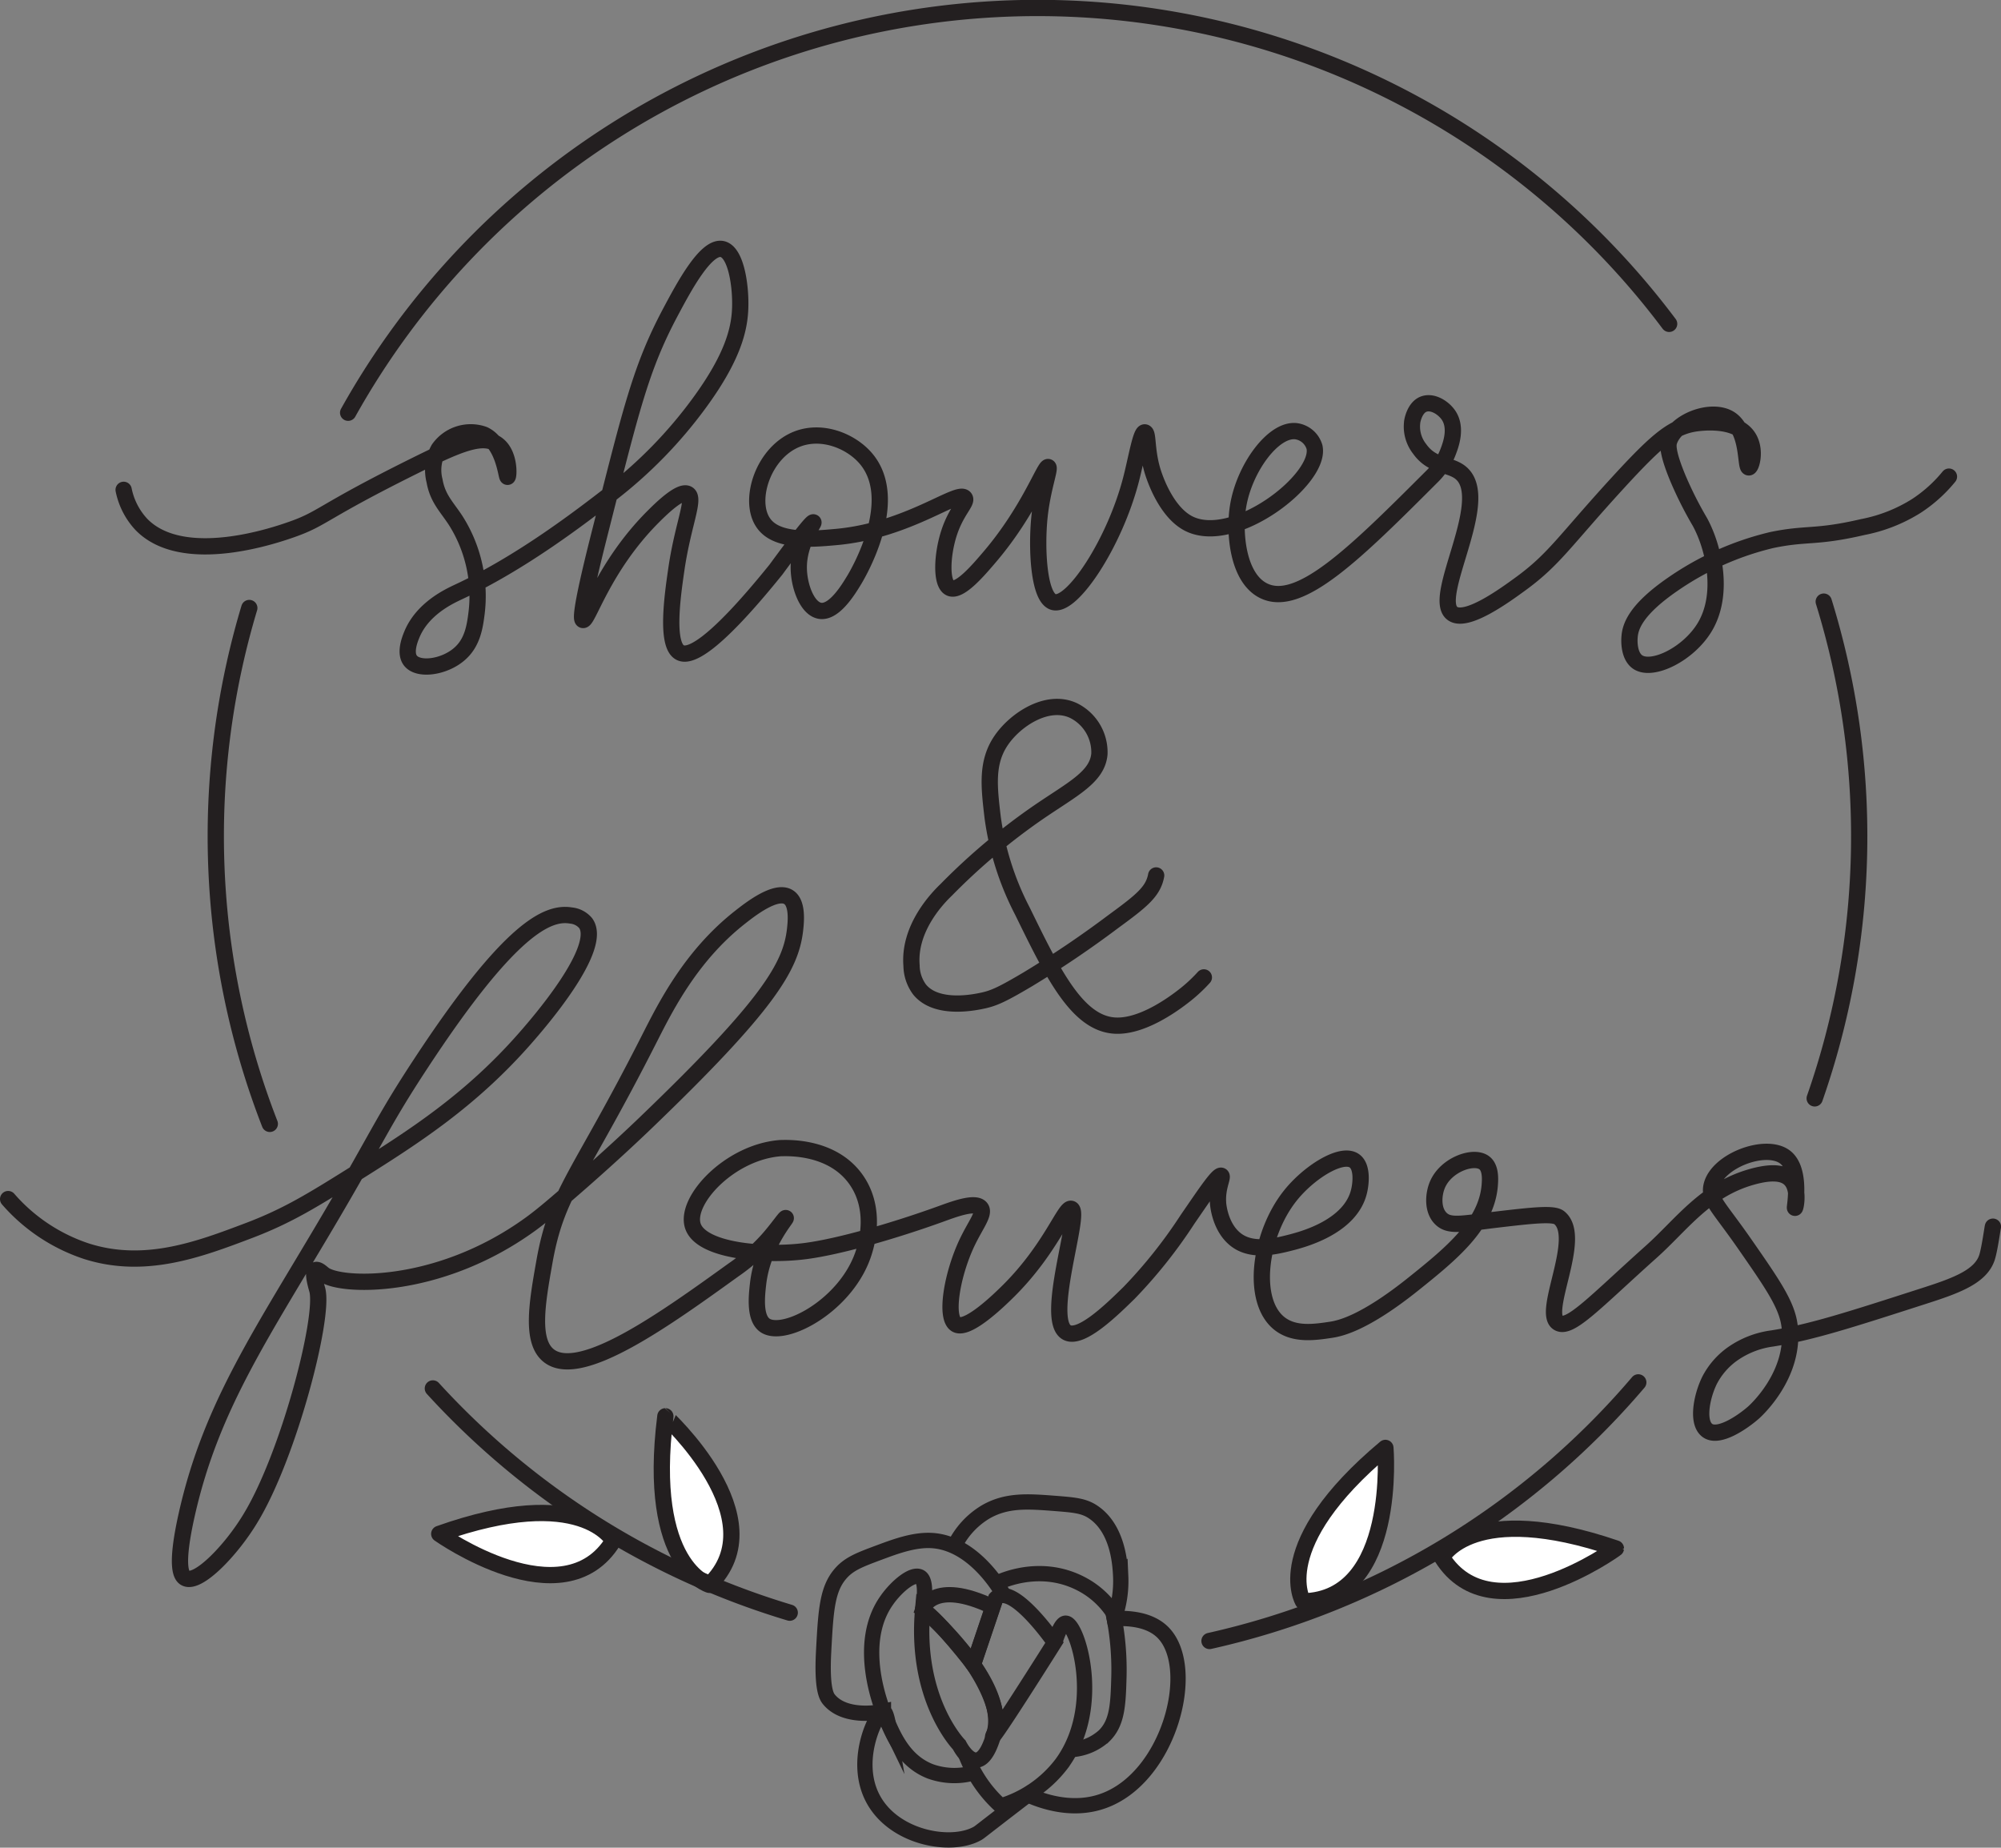 <svg xmlns="http://www.w3.org/2000/svg" viewBox="0 0 307.5 283.96"><rect x="0" y="0" width="307.5" height="283.96" fill="#808080" stroke="none"/><defs><style>.cls-1{fill:#fff;}.cls-1,.cls-2,.cls-3{stroke:#231f20;}.cls-1,.cls-2{stroke-linejoin:round;stroke-width:2.5px;}.cls-2,.cls-3{fill:none;}.cls-2{stroke-linecap:round;}.cls-3{stroke-miterlimit:10;stroke-width:2.35px;}</style></defs><title>Asset 18</title><g id="Layer_2" data-name="Layer 2"><g id="Layer_2-2" data-name="Layer 2"><path class="cls-1" d="M109,243.56s-9.67-2.75-6.75-25.9C102.23,217.66,119.52,233.44,109,243.56Z"/><path class="cls-2" d="M19,75.28a10.94,10.94,0,0,0,2.75,5.34c6.46,6.59,20.82,1.54,23.08.75,4.94-1.74,4.36-2.58,19-9.84,6.26-3.1,10.4-5,12.67-3.16,1.88,1.48,1.7,4.86,1.5,4.91s-.58-5.11-3.67-6.5A6,6,0,0,0,67.42,69a6.62,6.62,0,0,0-.64,4.9c.48,2.74,1.89,4,3.27,6.13A21.64,21.64,0,0,1,73.24,94.2c-.26,2.08-.62,4.59-2.66,6.33-2.3,2-6.26,2.57-7.5,1-.92-1.17-.1-3.25.17-3.91,1.63-4.1,5.86-6,7.08-6.59C80.08,86.52,89.22,79.47,94,75.78a69.22,69.22,0,0,0,13.33-13.66c5.34-7.24,6.32-11.58,6.42-14.84.11-3.41-.65-8.53-2.75-9-2.51-.56-5.89,5.79-8,9.75-4.52,8.51-6,14.83-10.67,33.25-.8,3.16-3.51,13.76-2.75,14s3.09-8.1,10.67-15.75c1.09-1.09,4.29-4.32,5.46-3.6s-.8,4.75-1.79,11.69c-.58,4-1.64,11.48.58,12.66,1.25.67,4.55-.11,14.75-12.75,4.3-5.87,5.59-7.35,5.75-7.25s-2.25,3-2.25,6.92c0,2.79,1.26,6.33,3.25,6.67,2.19.37,4.41-3.31,5.33-4.84.59-1,7.35-12.5,1.5-18.83-2.29-2.48-6.51-4.16-10.25-2.75-5.27,2-7.63,9.38-5.33,12.83,2,3.08,7.5,2.59,11.25,2.25,11.08-1,18.76-7.33,19.75-6,.46.63-1.3,1.94-2.42,5.42-1.07,3.32-1.28,7.76.17,8.42s4.29-2.66,6.15-4.85c6-7.06,8.38-13.94,8.93-13.74.38.15-.88,3.31-1.33,7.59-.5,4.77-.17,12.55,2.17,13.16,2.86.75,9.39-9.1,11.91-18.91.79-3.05,1.47-7.22,2.09-7.17s.16,3,1.41,6.58c.32.91,2,5.69,5.29,7.41,7,3.63,20.49-6.84,19.38-11.74a3.43,3.43,0,0,0-2.75-2.42c-3.52-.51-8.07,5.69-9,11.59-.64,4-.05,10.94,3.92,12.91,5.56,2.78,14.26-5.93,26-17.66a10.6,10.6,0,0,0,2.33-3.59c.42-1.09,1.45-3.76.08-5.75-.78-1.13-2.46-2.2-3.83-1.66S217,64.71,217,65A5.54,5.54,0,0,0,218.17,69c2,2.82,4.73,2.24,6.41,3.75,4.7,4.2-4.65,19-1.41,21.5,2.09,1.64,8.14-2.8,10.58-4.58,5.11-3.74,6.7-6.54,14.75-15.34,6.23-6.8,8.56-8.71,12-9.25.65-.1,6.38-.92,8.25,2.25,1.12,1.91.39,4.48,0,4.5-.59,0,0-5.7-3-7.5-2.79-1.66-8.23.34-9.25,3.5-.14.44-.4,1.51,1.42,5.84a58,58,0,0,0,3.33,6.58c2.16,4,3.73,11.06.75,16.08-2.47,4.17-8.07,6.94-10.33,5.42-1.45-1-1.28-3.51-1.25-3.83.1-1.56.87-4.14,6.58-8.09A45,45,0,0,1,272.25,83c5.46-1.14,6.7-.3,14-2a24,24,0,0,0,8.25-3.25,21.87,21.87,0,0,0,5-4.5"/><path class="cls-2" d="M185,150.21a24.08,24.08,0,0,1-2.74,2.58c-1,.79-6.34,5.07-10.89,4.83-5.82-.3-9.56-8-14.25-17.59a44,44,0,0,1-4.58-14.45c-.55-4.68-1-8.42,1.33-11.81,2.19-3.2,7.1-6.43,11.08-4.58a7.15,7.15,0,0,1,4,6.69c-.32,3.55-4.11,5.35-9.35,8.94a97.06,97.06,0,0,0-14.19,11.93c-1.3,1.25-5.81,5.86-5.33,11.66a6.29,6.29,0,0,0,1.24,3.67c2.68,3.28,8.77,1.9,9.83,1.67,1.62-.37,2.86-.91,6.82-3.26a156.17,156.17,0,0,0,13.11-8.86c4.35-3.18,6.14-4.61,6.59-7.09"/><path class="cls-2" d="M1.25,184.28a27.29,27.29,0,0,0,12,8c9,2.88,17.33-.26,24.93-3.14,6.13-2.32,10-4.76,17.07-9.19,8.41-5.3,17-10.79,25.33-20.25,2.1-2.38,12.21-14,9.42-17.83a3.36,3.36,0,0,0-2.25-1.17c-3.57-.61-9.41,1.94-23.08,22.75-5.78,8.79-6.55,11.09-13.59,23.08-10.68,18.2-18.53,29.3-22.33,46-1.9,8.36-.87,9.69-.25,10,1.93,1,7-4.26,9.92-9.08,5.9-9.58,11.5-31.08,10.33-35.25-.13-.47-.81-2.7-.25-3,.35-.19,1,.46,1.17.58,2.29,2,17.48,2.71,31.75-7.58,1.93-1.39,4-3.17,8.08-6.74,4.55-4,7.9-7.15,9.75-8.93,18.84-18.09,22.26-24,22.92-29.58.14-1.21.46-4.17-1-5.08-1.91-1.2-5.77,1.78-7.42,3.08-7.66,6-11.58,14-14,18.75-10.87,21.42-14.17,23.41-16.09,34.23-1.11,6.28-2.19,12.36.8,14.51,4.92,3.54,17.87-5.79,28.21-13.24a29.64,29.64,0,0,0,5.33-4.67c1.5-1.69,2.64-3.4,2.75-3.33s-3.58,4.23-4.25,10.08c-.21,1.84-.6,5.29,1.08,6.42,3,2,12.82-3.25,15.25-11.5.34-1.13,1.86-6.28-1.16-10.75-3.73-5.5-11-5-11.75-5-7.78.6-14.7,8.05-13.45,11.94s11,4.68,17.2,3.89c5.34-.67,14.11-3.25,21-5.75,1.93-.7,5.26-1.95,6.06-.87.64.86-.82,2.56-2.15,5.37-2.29,4.89-3.39,11.45-1.66,12.5s6.61-3.7,8.08-5.16c6.52-6.49,8.63-12.91,9.62-12.59,1.6.53-4.22,17.1-.67,19,2.16,1.16,6.93-3.51,9.56-6.09a75,75,0,0,0,9-11.32c2.34-3.38,4.67-6.94,5.17-6.67.32.18-.64,1.74-.5,4.08,0,.27.27,3.84,2.75,5.75s6,1.06,8.75.34c1.69-.46,8.85-2.37,10.16-7.75.33-1.33.55-3.89-.75-4.75-2-1.33-7,1.83-9.83,5.41-4.73,5.95-6.11,16.19-1.58,19.67,2.29,1.76,5.43,1.28,7.83.92,1.32-.2,5.06-.92,12.75-7.09,5.83-4.67,11.16-9.06,11.67-15.08.07-.91.2-2.72-.84-3.5-1.65-1.24-6,.31-7.25,3.5-.58,1.48-.72,3.8.59,5.08s3.22.79,8.41.17c5.9-.7,8.86-1,9.75-.33,3.75,2.95-2.72,14.51-.16,16.16,1.78,1.16,5.77-3.26,14.33-10.91,4.66-4.17,8.29-9.49,15.42-11.5,2.26-.64,4.64-.92,5.91.33,1.5,1.47.84,4.42.75,4.42s1.1-5.87-1.58-7.84c-3-2.18-10.41.64-11.25,4.5-.43,2,1.11,3.17,5,8.75,4.4,6.33,6.6,9.49,7,12.75.92,7.53-5.28,13.08-5.58,13.34-1.65,1.44-5.27,3.93-7,2.75s-.94-5.22.25-7.67a11.38,11.38,0,0,1,3.5-4.08,13.76,13.76,0,0,1,6.16-2.42c6-.94,11.9-2.85,23.75-6.67,4.85-1.56,8.34-2.95,9.26-5.79.42-1.31.87-4.72.91-4.72h0"/><path class="cls-2" d="M280.26,92.46a122,122,0,0,1-1.39,76.34"/><path class="cls-2" d="M53.5,63.43a121.31,121.31,0,0,1,203-13.66"/><path class="cls-2" d="M41.46,172.72a121.93,121.93,0,0,1-3.15-79.28"/><path class="cls-1" d="M94.24,236.8s-4.75-8.87-26.74-1.07C67.5,235.73,86.6,249.25,94.24,236.8Z"/><path class="cls-1" d="M200.23,246.1s-5.22-8.6,12.67-23.58C212.9,222.52,214.84,245.84,200.23,246.1Z"/><path class="cls-1" d="M221.59,239.34s4.64-8.92,26.73-1.37C248.32,238,229.37,251.7,221.59,239.34Z"/><path class="cls-2" d="M121.36,247.84a121.47,121.47,0,0,1-54.84-34.46"/><path class="cls-2" d="M251.76,212.45a121.23,121.23,0,0,1-65.89,39.74"/><path class="cls-3" d="M141.79,247.32a50,50,0,0,1,7.81,8.52c2.37,3.39,4.11,7.26,3.16,10.59-2.27,8-5.35,1.74-5.35,1.74S140.54,261.19,141.79,247.32Z"/><path class="cls-3" d="M153,245.66l-3.43,10.18s4.9,7,3.16,10.59,9.32-14,9.32-14-4.84-7-7.81-7.23A1.49,1.49,0,0,0,153,245.66Z"/><path class="cls-3" d="M141.79,247.32s1.52-4.79,10.8-.36l-3,8.88S144.33,249,141.79,247.32Z"/><path class="cls-3" d="M162.08,252.41c.78-2.43,1.34-3,1.72-2.95,1.78.11,5.78,12.82-.64,21.58a18.43,18.43,0,0,1-9.36,6.5,19.71,19.71,0,0,1-4.07-5.11,20.21,20.21,0,0,1-1.32-2.8"/><path class="cls-3" d="M149.73,272.43a10.91,10.91,0,0,1-6.76-.2c-4.07-1.58-5.7-5.47-6.93-8.43-.64-1.53-4.5-11.2.23-17.86,1.39-2,3.92-4.22,5.11-3.59s.52,4.41.41,5"/><path class="cls-3" d="M154.27,245.18c-.65-1.14-4.71-8-11-8.42-2.87-.19-5.91,1-8.42,1.93-2.69,1-4,1.55-5.17,2.62-2.57,2.45-2.75,5.79-3.11,12.49-.31,5.85.47,6.95.83,7.39,2.43,2.94,7.64,2,8.36,1.83a14.85,14.85,0,0,0,.69,1.68s-.28-1.65-.69-1.68c-.9-.07-4.66,7.12-1.78,13.07,3.09,6.37,12.19,8,16.26,5.66.36-.21.3-.23,7.72-5.92l.77-.59"/><path class="cls-3" d="M157.93,275.83c2.13.95,6.74,2.63,11.46,1,10.27-3.51,14.69-20.38,9.39-25.88-1.06-1.1-3.16-2.41-7.55-2.2l-.18-.94a13.19,13.19,0,0,0-3.92-3.84c-6.58-4.11-13.15-1.07-14-.65"/><path class="cls-3" d="M171.05,247.83a42.65,42.65,0,0,1,.9,9.77c-.12,4.38-.23,7.17-2.28,9.18a8.25,8.25,0,0,1-5.18,2.11"/><path class="cls-3" d="M146.65,237.64a12.46,12.46,0,0,1,4.73-5.23c3.26-1.93,6.6-1.67,10.49-1.38,3.08.24,4.62.35,6.07,1.31,3.94,2.6,4.2,8.24,4.28,9.9a16.91,16.91,0,0,1-1,6.53"/></g></g></svg>
